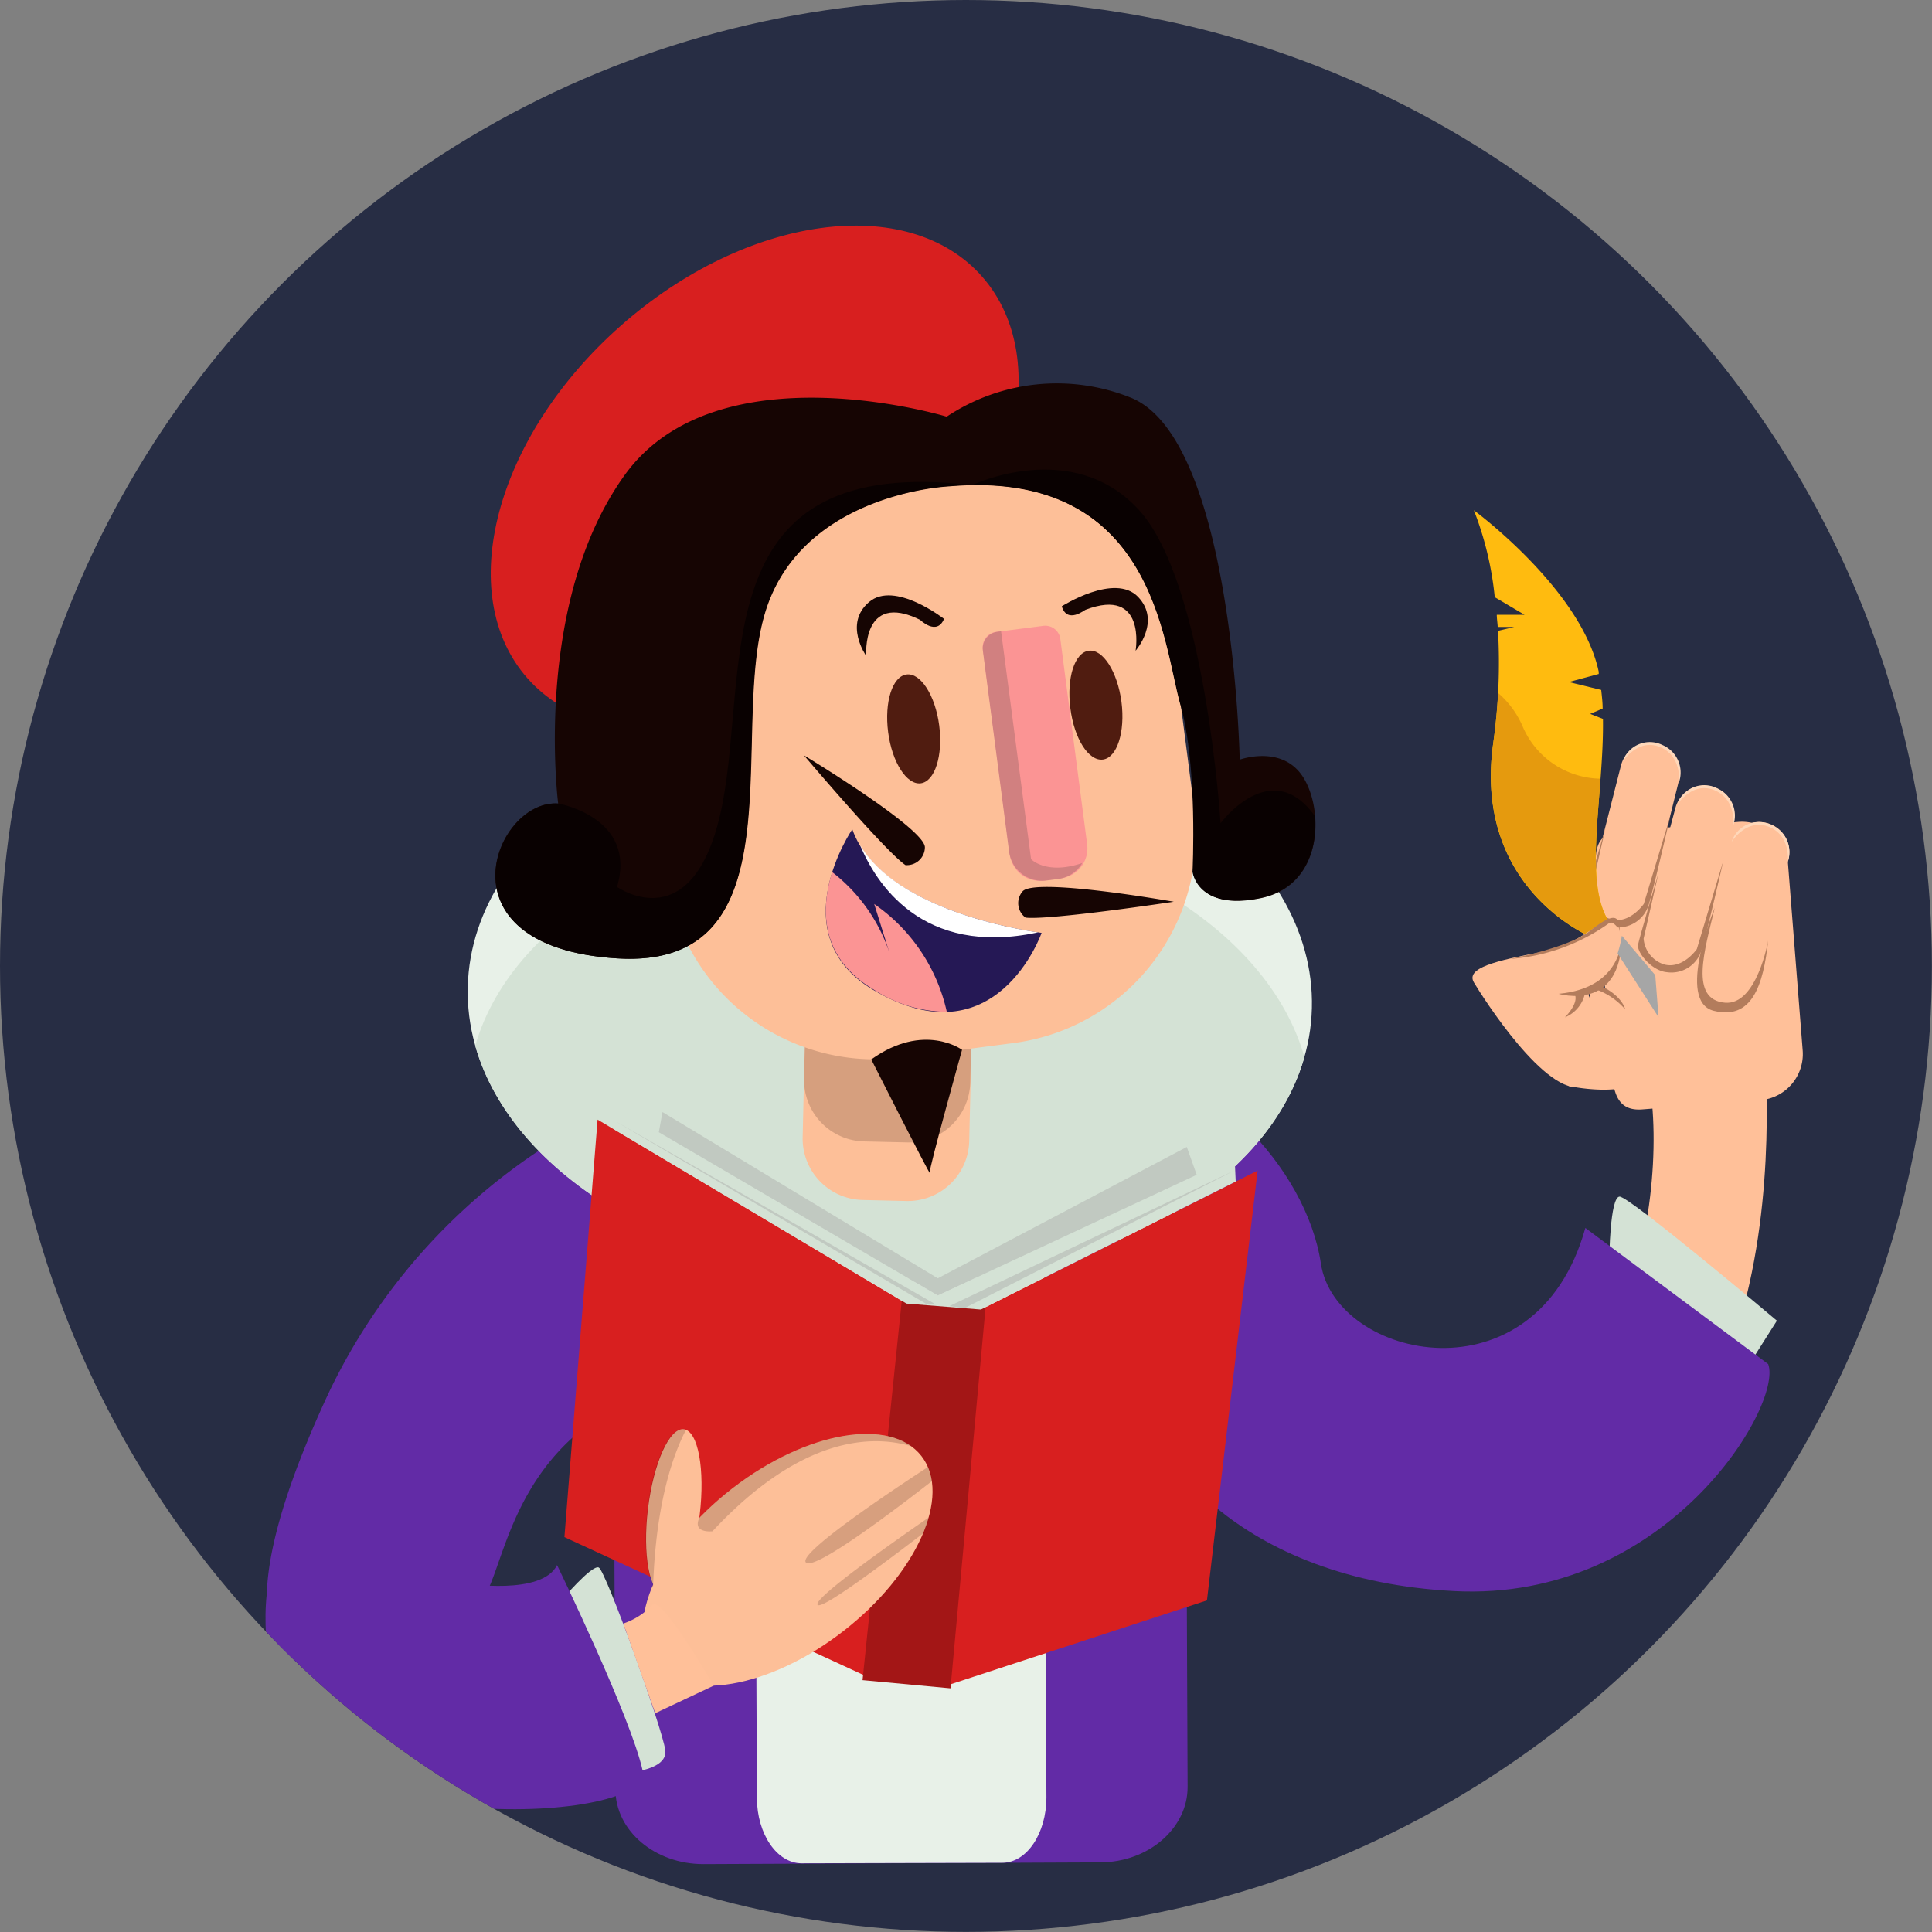 <svg viewBox="0 0 188.71 188.71" xmlns="http://www.w3.org/2000/svg" xmlns:xlink="http://www.w3.org/1999/xlink"><rect x="0" y="0" width="188.71" height="188.71" fill="#808080" stroke="none"/><clipPath id="a"><circle cx="94.35" cy="94.35" r="94.35"/></clipPath><linearGradient id="b" gradientTransform="matrix(.992 -.129 .129 .992 -643.21 535.43)" gradientUnits="userSpaceOnUse" x1="760.56" x2="760.56" y1="-355.71" y2="-367.58"><stop offset="0" stop-color="#fff"/><stop offset=".23" stop-color="#c8b9b9"/><stop offset=".51" stop-color="#8b6b6b"/><stop offset=".74" stop-color="#5d3131"/><stop offset=".91" stop-color="#420d0d"/><stop offset="1" stop-color="#370000"/></linearGradient><circle cx="94.35" cy="94.35" fill="#272d44" r="94.35"/><g clip-path="url(#a)"><path d="m86.79 61.44c-12.27 10.83-28.07 13-35.29 4.79s-3.13-23.59 9.14-34.42 28.07-13 35.29-4.79 3.13 23.59-9.14 34.42z" fill="#d81f1f"/><path d="m64.84 106.2a58.73 58.73 0 0 0 -32.84 30.08c-10.17 21.89-8.48 34.65 14.65 20.35 3.22-2 2.07-20.24 25.52-22.61 11.94-1.22-7.33-27.82-7.33-27.82z" fill="#622ba6"/><path d="m160.44 108.36 11.5-.9a4.52 4.52 0 0 0 4.14-4.85l-1.43-18.19a4.52 4.52 0 0 0 -4.85-4.14l-11.5.91c-2.47.19-2.58 1.91-2.38 4.38l1.46 18.75c.2 2.47.62 4.24 3.06 4.04z" fill="#ffc099"/><path d="m168.25 98.2a2.93 2.93 0 0 0 3.52-2.2l2.93-12.1a2.93 2.93 0 0 0 -2.16-3.52 2.93 2.93 0 0 0 -3.54 2.15l-2.92 12.14a2.93 2.93 0 0 0 2.17 3.53z" fill="#ffc099"/><path d="m172.71 91.87s-1.1 6.34-4.22 6.07c-3.49-.3-2-5.08-1-9.27 0 0-3.82 9.13-.1 10.06s4.84-2.45 5.32-6.86z" fill="#b37c5c"/><path d="m174.63 84.17a2.9 2.9 0 0 0 -1.63-3.61 2.8 2.8 0 0 0 -3.86 1.67s1.42-2.32 3.61-1.48 1.88 3.42 1.88 3.42z" fill="#ffd8ba"/><path d="m162.49 94.55a2.94 2.94 0 0 0 3.58-2.07l3.23-12.06a2.93 2.93 0 0 0 -2.07-3.58 2.93 2.93 0 0 0 -3.58 2.07l-3.23 12.09a2.94 2.94 0 0 0 2.07 3.55z" fill="#ffc099"/><path d="m169.3 80.62a2.92 2.92 0 0 0 -1.57-3.62 2.78 2.78 0 0 0 -3.9 1.58s1.48-2.29 3.64-1.39 1.83 3.43 1.83 3.43z" fill="#ffd8ba"/><path d="m162 85.28s-1.86 6.25-2 7 1.35 2.56 2.82 2.68a3.07 3.07 0 0 0 3.38-2.16c.51-1.6 2.14-8.76 2.14-8.76l-2.6 8.66s-1.37 2-3.2 1.5a2.88 2.88 0 0 1 -2-2.52z" fill="#b37c5c"/><path d="m157.4 90.43a2.94 2.94 0 0 0 3.6-2.12l3-12.1a2.94 2.94 0 0 0 -2.12-3.55 2.94 2.94 0 0 0 -3.55 2.11l-3.08 12.1a3 3 0 0 0 2.15 3.56z" fill="#ffc099"/><path d="m164 76.4a2.92 2.92 0 0 0 -1.62-3.63 2.79 2.79 0 0 0 -3.88 1.62s1.46-2.3 3.63-1.43 1.87 3.44 1.87 3.44z" fill="#ffd8ba"/><path d="m156.82 80.88s-1.86 6.25-2 7 1.35 2.55 2.82 2.68a3.11 3.11 0 0 0 3.39-2.16c.5-1.61 2.14-8.77 2.14-8.77l-2.61 8.66s-1.37 2-3.2 1.51a2.89 2.89 0 0 1 -2-2.52z" fill="#b37c5c"/><path d="m102.42 109.74s13.18-.69 18.71 7.79 4.11 18.93 21.08 22 21.68-25.64 18.27-36.53c0 0 4.63-7.66 11.8-1.23 0 0 5.3 50.12-29.3 47.92s-20.73-25.92-37.2-30.09-3.36-9.86-3.36-9.86z" fill="#ffc099"/><path d="m156.54 69.21c0-.62-.08-1.23-.14-1.82l-3.16-.77 2.92-.79a1.42 1.42 0 0 1 0-.2c-1.69-8.06-12.2-15.79-12.2-15.79a31.81 31.81 0 0 1 2.04 8.49l2.91 1.72h-2.71c0 .38.07.78.09 1.19h1.6l-1.57.38a56.21 56.21 0 0 1 -.47 11c-2 14.28 9.64 18.94 9.64 18.94.64.3 1.73-1.42 1.73-1.42-2.64-4-.54-12.52-.65-19.92l-1.25-.49z" fill="#ffbb0f"/><path d="m155.49 91.54c.64.3 1.73-1.42 1.73-1.42-2-2.94-1.31-8.41-.89-14.06a8.4 8.4 0 0 1 -7.56-5 9 9 0 0 0 -2.44-3.37c-.09 1.55-.24 3.19-.48 4.91-1.97 14.28 9.64 18.94 9.64 18.94z" fill="#e59a0e"/><path d="m155.51 96.25a6.47 6.47 0 0 1 3.58 2.61c6.91 10-5.85 7.22-5.85 7.22z" fill="#ffc099"/><path d="m155.15 97.15s4.39-4 3-6.32-2.87 1.27-7.48 2.14-7.54 1.59-6.7 3 7.1 11.27 10.65 10.15.53-8.97.53-8.97z" fill="#ffc099"/><g fill="#b37c5c"><path d="m154.85 96.82a3.26 3.26 0 0 1 -2 2.55s1.3-1.27 1-2.17z"/><path d="m158.19 91s-.06-1.34-1.06-.8a19 19 0 0 1 -9.65 3.47s5.74-1.1 7.83-2.75 2.96-1.75 2.88.08z"/><path d="m158.4 91.57s.15 4.92-6.16 5.5c0 0 6.11 1.86 6.16-5.5z"/><path d="m155.74 96.59a6.79 6.79 0 0 1 3 2s-.24-1.32-2.49-2.35z"/></g><path d="m158 93.13 4 6.23-.32-4.11-3.26-3.85a12.2 12.2 0 0 1 -.42 1.73z" fill="#a6a6a6"/><path d="m157.19 123s.05-6.07 1-6.12 15.37 12.12 15.37 12.12l-3.17 5z" fill="#d4e2d5"/><path d="m154.85 119.94 17.86 13.3c1.48 4-9.92 23.25-30.68 22.17s-30.73-13.29-31.68-22.32-15.05-14.09-16.16-14.84 1.9-16.69 12.83-15.58 20.6 11.4 22 20.75 21.03 13.79 25.83-3.48z" fill="#622ba6"/><path d="m116 174.56c0 4-3.8 7.33-8.52 7.35l-38.78.17c-4.73 0-8.57-3.24-8.59-7.28l-.25-59.51c0-4 3.8-7.33 8.53-7.35l38.78-.16c4.72 0 8.57 3.23 8.58 7.28z" fill="#622ba6"/><path d="m102.21 175.55c0 3.53-1.91 6.39-4.3 6.4l-19.62.05c-2.39 0-4.34-2.84-4.36-6.37l-.21-51.91c0-3.53 1.91-6.4 4.3-6.41l19.62-.08c2.39 0 4.34 2.84 4.35 6.37z" fill="#e8f1e8"/><path d="m128.14 98.47c-.39 15.36-19.16 27.35-41.93 26.77s-40.91-13.5-40.52-28.86 19.16-27.38 41.93-26.77 40.91 13.5 40.52 28.86z" fill="#e8f1e8"/><path d="m87.62 80.15c-20.34-.51-37.5 9-41.2 22 3.6 12.71 19.94 22.6 39.79 23.1 20.35.51 37.5-9 41.2-22-3.6-12.71-19.94-22.6-39.79-23.1z" fill="#d4e2d5"/><path d="m88.56 117.31-4.31-.1a6 6 0 0 1 -5.85-6.12l.23-9.86a6 6 0 0 1 6.12-5.85l4.31.1a6 6 0 0 1 5.84 6.12l-.23 9.87a6 6 0 0 1 -6.11 5.84z" fill="#fdbf98"/><path d="m88.69 111.59-4.31-.1a6 6 0 0 1 -5.84-6.12l.22-9.86a6 6 0 0 1 6.13-5.85l4.3.1a6 6 0 0 1 5.81 6.12l-.23 9.87a6 6 0 0 1 -6.08 5.84z" fill="#1d0202" opacity=".17"/><path d="m99 101.88-11 1.43a20.49 20.49 0 0 1 -22.86-17.61l-2.23-17.11a20.5 20.5 0 0 1 17.62-22.9l11-1.44a20.5 20.5 0 0 1 22.9 17.62l2.22 17.13a20.48 20.48 0 0 1 -17.65 22.88z" fill="#fdbf98"/><path d="m103.67 85.78-1.74.23a2.94 2.94 0 0 1 -3.29-2.54l-2.64-20.1a1.47 1.47 0 0 1 1.26-1.64l4.64-.6a1.49 1.49 0 0 1 1.67 1.29l2.62 20.07a2.94 2.94 0 0 1 -2.52 3.29z" fill="#fb9494"/><path d="m102.25 86 1.09-.14a3.23 3.23 0 0 0 2.37-1.56c-3.52 1.19-5-.38-5-.38l-2.93-22.26-.35.05a1.64 1.64 0 0 0 -1.43 1.82l2.56 19.62a3.26 3.26 0 0 0 3.69 2.85z" fill="#d18080"/><path d="m91.74 70.87c.38 2.94-.43 5.46-1.8 5.64s-2.81-2.05-3.19-5 .42-5.45 1.8-5.63 2.81 2.06 3.19 4.99z" fill="#501c10"/><path d="m109.54 68.55c.38 2.94-.43 5.46-1.81 5.64s-2.8-2-3.18-5 .42-5.45 1.8-5.63 2.8 2.06 3.19 4.99z" fill="#501c10"/><path d="m101.74 91.12s-15.59-1.85-18.49-10.12c0 0-7 10.26 2 15.66 12.05 7.17 16.49-5.54 16.49-5.54z" fill="#251855"/><path d="m85.39 88.3 1.7 5.44a16.59 16.59 0 0 0 -5.81-8.56c-1.08 3.46-1.28 8.28 4 11.44a13.17 13.17 0 0 0 7.2 2.21 17.37 17.37 0 0 0 -7.09-10.53z" fill="#fb9494"/><path d="m84 82.52c1.48 3.61 6 11 17.39 8.55-2.19-.31-13.65-2.24-17.39-8.55z" fill="#fff"/><path d="m69.43 76.4c2 5 1.25 9.94-1.63 11.09s-6.8-1.95-8.8-6.92-1.25-9.94 1.63-11.09 6.82 1.95 8.8 6.92z" fill="#fdbf98"/><path d="m67.47 77.18c1.24 3.11.78 6.22-1 6.93s-4.27-1.21-5.51-4.32-.78-6.22 1-6.93 4.27 1.21 5.51 4.32z" fill="url(#b)" opacity=".17"/><path d="m92.68 47.51s-14.55.63-18 12.52 3.51 34.69-14.41 33.58-11.87-15.61-5.75-15.12c0 0-2.53-19.57 6.5-32.09s31.45-5.7 31.45-5.7a19.41 19.41 0 0 1 18-1.85c10 4.07 10.62 35.35 10.62 35.35s4.11-1.5 6.17 1.67 2.06 10.58-4.11 11.86-6.62-2.55-6.62-2.55.54-10.3-1.18-16.3-2.57-23.11-22.67-21.37z" fill="#160503"/><path d="m88.44 84.5a1.76 1.76 0 0 0 1.9-1.72c.08-1.82-11.81-9-11.81-9s7.93 9.36 9.91 10.72z" fill="#160503"/><path d="m100.17 89.63a1.76 1.76 0 0 1 -.3-2.55c1.13-1.42 14.78 1 14.78 1s-12.09 1.82-14.48 1.55z" fill="#160503"/><path d="m85.1 103.48s5.79 11.45 5.71 11.06 3.16-12 3.16-12-3.72-2.74-8.87.94z" fill="#160503"/><path d="m128.44 79.72c-4.28-6-9.22.69-9.22.69s-1.48-23.55-8-30.63-16.28-2.39-16.28-2.39c-26.11-3.12-21.74 17.5-24.37 31.1s-10.3 8.14-10.3 8.14c2-6.78-5.72-8.14-5.72-8.14-6.12-.47-12.19 14 5.72 15.12s10.89-21.7 14.38-33.61 18-12.52 18-12.52c20.1-1.74 20.94 15.37 22.65 21.37s1.18 16.3 1.18 16.3.44 3.84 6.62 2.55c4.29-.85 5.61-4.7 5.34-7.98z" fill="#090101"/><path d="m55.13 150.14 3.24-40.78 30.71 18.29 6.3.47 27.46-13.78-4.95 41.98-25.18 8.24-8.01-.79z" fill="#d81f1f"/><path d="m88.08 127.05 8.19.62-3.43 37.24-8.59-.8z" fill="#a31616"/><path d="m60.03 110.34.54-1.97 31.03 18.17 28.99-13.52.11 2.39-24.89 12.5-7.26-.58z" fill="#d4e2d5"/><path d="m64.35 110.59.36-1.97 26.89 16.24 24.32-12.83.97 2.72-25.29 11.79z" fill="#c1c9c1"/><path d="m92.74 127.57 27.91-13.28-26.45 13.49z" fill="#c1c9c1"/><path d="m90.42 127.33-30.39-17.86 31.37 17.94z" fill="#c1c9c1"/><path d="m54.81 156.35s3-3.56 3.68-3.24 6.17 15.6 6.49 17.82-4.67 2.3-4.67 2.3z" fill="#d4e2d5"/><path d="m45.41 154.66s7.53 1.22 9-1.79c0 0 7.24 14.89 8.37 20.12s-33.09 6.49-35.83-6.5c-3.35-15.84 2-20.2 10-18.06 2.9.78 8.46 6.23 8.46 6.23z" fill="#622ba6"/><path d="m82.35 159.34c-7.22 5.59-15.5 7-18.48 3.14s.44-11.51 7.66-17.1 15.49-7 18.48-3.15-.45 11.52-7.66 17.11z" fill="#fdbf98"/><path d="m64.84 155.77c-1.4-.17-2.09-3.93-1.55-8.39s2.1-7.95 3.5-7.78 2.09 3.92 1.55 8.39-2.11 7.95-3.5 7.78z" fill="#fdbf98"/><g fill="#1d0202" opacity=".17"><path d="m67 139.67a.72.72 0 0 0 -.25-.07c-1.4-.17-3 3.31-3.5 7.78-.38 3.15-.15 5.93.51 7.37l-.06.15.09.08c.28-8.42 2.05-13.08 3.21-15.31z"/><path d="m90.7 148.23c-3.15 2.18-11 7.68-10.86 8.48s6.72-4.19 10.31-6.92a13.26 13.26 0 0 0 .55-1.56z"/><path d="m78.72 152.62c.83.86 9.07-5.43 12.29-7.94a5.21 5.21 0 0 0 -.38-1.38c-3.33 2.17-12.76 8.43-11.91 9.32z"/><path d="m69.59 149.57c8.79-9.45 15.75-9.39 19.4-8.31-3.57-2.56-10.95-.93-17.46 4.12a29.22 29.22 0 0 0 -3.23 2.89c-.69 1.53 1.29 1.3 1.29 1.3z"/></g><path d="m60.88 158.58a7 7 0 0 0 2.83-1.8c.82-1.11 6 7.87 6 7.87l-5.71 2.69z" fill="#ffc099"/><path d="m103.71 59.22s5.17-3.3 7.45-.92-.24 5.26-.24 5.26 1.08-6.27-4.89-4c-.03-.03-1.78 1.44-2.32-.34z" fill="#160503"/><path d="m92.21 60.45s-4.83-3.78-7.33-1.64-.27 5.26-.27 5.26-.47-6.34 5.26-3.53c0 0 1.63 1.61 2.34-.09z" fill="#160503"/></g></svg>